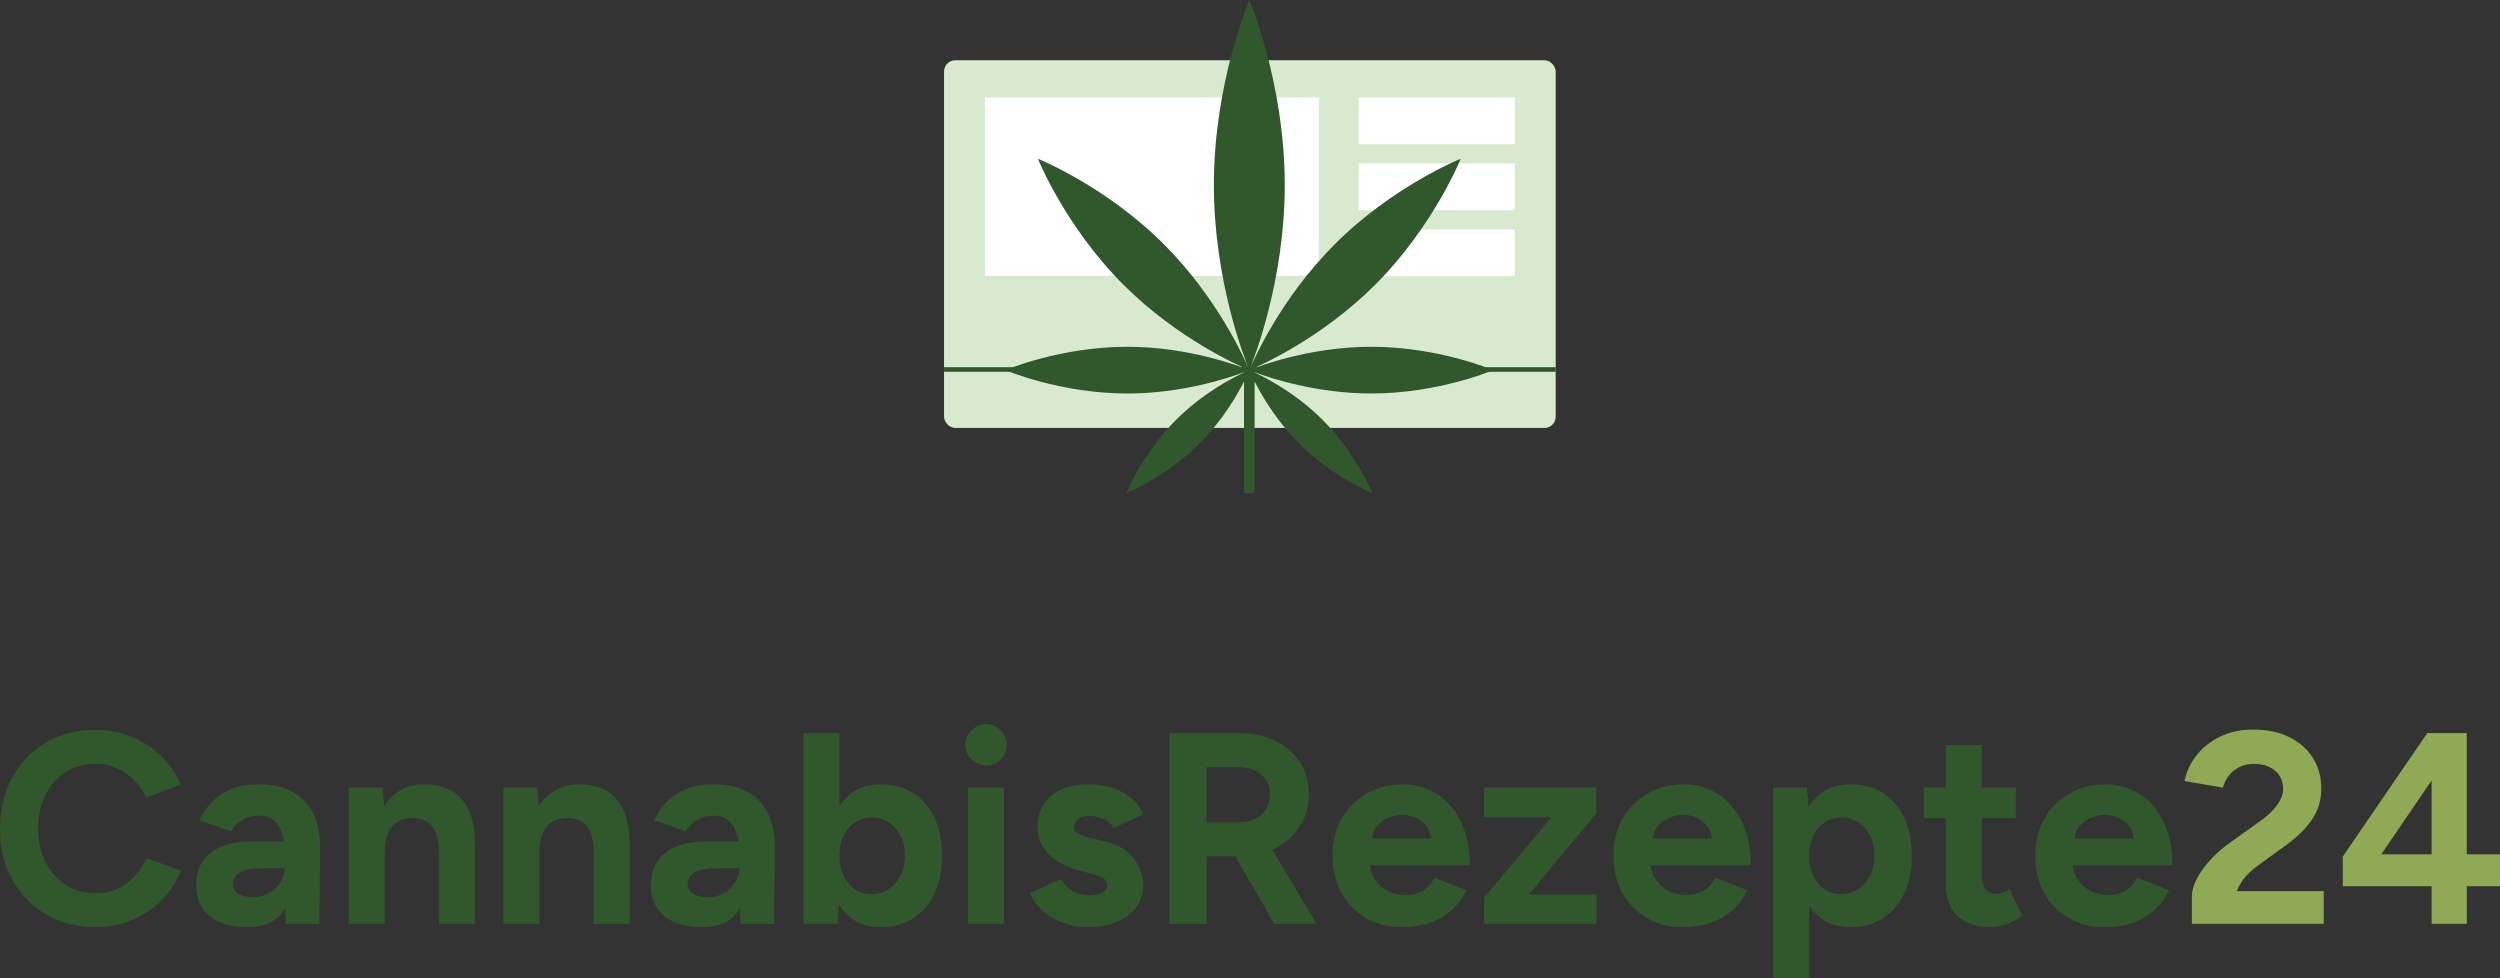 <?xml version="1.0" encoding="UTF-8"?>
<svg id="Layer_1" data-name="Layer 1" xmlns="http://www.w3.org/2000/svg" viewBox="0 0 2000 782.65">
  <rect x="0" y="0" width="2000" height="782.65" fill="#333333" stroke="none"/>
  <defs>
    <style>
      .cls-1 {
        fill: #90a955;
      }

      .cls-2 {
        fill: #d7ead0;
      }

      .cls-3 {
        fill: #fff;
      }

      .cls-4 {
        fill: #31572c;
      }
    </style>
  </defs>
  <g>
    <g>
      <path class="cls-4" d="M107.57,701.13c-4,4.22-8.58,7.52-13.73,9.92-5.16,2.4-10.86,3.6-17.11,3.6-9.01,0-17-2.21-23.98-6.65-6.97-4.43-12.42-10.53-16.35-18.31-3.92-7.77-5.88-16.75-5.88-26.92s1.92-19.11,5.78-26.81c3.85-7.7,9.23-13.77,16.13-18.2,6.9-4.43,14.78-6.65,23.65-6.65,6.1,0,11.77,1.13,17,3.38,5.23,2.26,9.88,5.38,13.95,9.37,4.07,4,7.34,8.68,9.81,14.06l27.68-10.24c-3.63-8.57-8.83-16.16-15.58-22.78-6.76-6.61-14.64-11.77-23.65-15.47-9.01-3.71-18.74-5.56-29.21-5.56-14.82,0-27.94,3.38-39.34,10.14-11.41,6.76-20.38,16.06-26.92,27.9-6.54,11.84-9.81,25.47-9.81,40.87s3.27,29.03,9.81,40.87c6.54,11.84,15.55,21.14,27.03,27.9,11.48,6.76,24.63,10.13,39.45,10.13,10.61,0,20.41-1.89,29.42-5.67,9.01-3.78,16.89-9.08,23.65-15.91,6.76-6.83,11.95-14.68,15.58-23.54l-27.68-10.03c-2.47,5.52-5.7,10.39-9.7,14.6Z"/>
      <path class="cls-4" d="M234.64,633.78c-7.34-4.21-16.53-6.32-27.57-6.32-9.15,0-16.89,1.42-23.21,4.25-6.32,2.83-11.44,6.47-15.37,10.9-3.92,4.43-6.9,8.97-8.94,13.62l25.28,8.72c2.62-4.21,5.81-7.34,9.59-9.37,3.78-2.03,7.99-3.05,12.64-3.05,5.08,0,9.12,1.27,12.1,3.81,2.98,2.54,5.16,6.14,6.54,10.79.55,1.87.97,3.93,1.3,6.1h-25.6c-14.1,0-25.03,2.94-32.8,8.83-7.78,5.88-11.66,14.64-11.66,26.26,0,10.61,3.6,18.82,10.79,24.63,7.19,5.81,17.33,8.72,30.41,8.72s22.63-4.14,28.23-12.42c.63-.94,1.22-1.93,1.78-2.96l.51,12.76h26.81l.65-60.38c.14-10.46-1.56-19.51-5.12-27.14-3.56-7.63-9.01-13.55-16.35-17.76ZM224.5,705.6c-2.18,3.56-5.12,6.47-8.83,8.72-3.71,2.25-7.96,3.38-12.75,3.38-5.23,0-9.3-.9-12.21-2.72-2.91-1.82-4.36-4.32-4.36-7.52,0-4.07,1.82-7.23,5.45-9.48,3.63-2.25,10.17-3.38,19.62-3.38h16.35c0,3.78-1.09,7.45-3.27,11.01Z"/>
      <path class="cls-4" d="M361.38,632.69c-6.1-3.49-13.44-5.23-22.01-5.23s-15.51,2.15-21.69,6.43c-4.06,2.82-7.51,6.47-10.38,10.92l-1.28-14.74h-27.03v108.98h28.77v-57.11c0-9.16,2-16.05,5.99-20.71,3.99-4.65,9.7-6.9,17.11-6.76,4.07,0,7.63.91,10.68,2.72,3.05,1.82,5.41,4.76,7.08,8.83,1.67,4.07,2.51,9.81,2.51,17.22v55.8h28.77v-61.68c.14-11.62-1.38-21.11-4.58-28.44-3.2-7.34-7.85-12.75-13.95-16.24Z"/>
      <path class="cls-4" d="M485.18,632.69c-6.1-3.49-13.44-5.23-22.01-5.23s-15.51,2.15-21.69,6.43c-4.06,2.82-7.51,6.47-10.38,10.92l-1.28-14.74h-27.03v108.98h28.77v-57.11c0-9.16,2-16.05,5.99-20.71,3.99-4.65,9.7-6.9,17.11-6.76,4.07,0,7.63.91,10.68,2.72,3.05,1.82,5.41,4.76,7.08,8.83,1.67,4.07,2.51,9.81,2.51,17.22v55.8h28.77v-61.68c.14-11.62-1.38-21.11-4.58-28.44-3.2-7.34-7.85-12.75-13.95-16.24Z"/>
      <path class="cls-4" d="M598.41,633.78c-7.34-4.21-16.53-6.32-27.57-6.32-9.15,0-16.89,1.42-23.21,4.25-6.32,2.83-11.44,6.47-15.37,10.9-3.92,4.43-6.9,8.97-8.94,13.62l25.28,8.72c2.62-4.21,5.81-7.34,9.59-9.37,3.78-2.03,7.99-3.05,12.64-3.05,5.08,0,9.12,1.27,12.1,3.81,2.98,2.54,5.16,6.14,6.54,10.79.55,1.87.97,3.93,1.3,6.1h-25.6c-14.1,0-25.03,2.94-32.8,8.83-7.78,5.88-11.66,14.64-11.66,26.26,0,10.61,3.6,18.82,10.79,24.63,7.19,5.81,17.33,8.72,30.41,8.72s22.63-4.14,28.23-12.42c.63-.94,1.22-1.93,1.78-2.96l.51,12.76h26.81l.65-60.38c.14-10.46-1.56-19.51-5.12-27.14-3.56-7.63-9.01-13.55-16.35-17.76ZM588.28,705.6c-2.18,3.56-5.12,6.47-8.83,8.72-3.71,2.25-7.96,3.38-12.75,3.38-5.23,0-9.3-.9-12.21-2.72-2.91-1.82-4.36-4.32-4.36-7.52,0-4.07,1.82-7.23,5.45-9.48,3.63-2.25,10.17-3.38,19.62-3.38h16.35c0,3.78-1.09,7.45-3.27,11.01Z"/>
      <path class="cls-4" d="M730.49,634.43c-7.34-4.65-16.02-6.97-26.05-6.97-9.16,0-16.89,2.33-23.21,6.97-3.77,2.77-6.99,6.24-9.7,10.38v-58.33h-28.77v152.57h27.25l1.15-15.32c2.78,4.41,6.14,8.07,10.07,10.96,6.32,4.65,14.06,6.97,23.21,6.97,10.03,0,18.71-2.33,26.05-6.97,7.34-4.65,13.04-11.26,17.11-19.83,4.07-8.57,6.1-18.67,6.1-30.3s-2.04-21.91-6.1-30.41c-4.07-8.5-9.77-15.07-17.11-19.73ZM720.36,700.47c-2.33,4.65-5.49,8.28-9.48,10.9-4,2.62-8.61,3.92-13.84,3.92-4.94,0-9.34-1.31-13.19-3.92-3.85-2.62-6.87-6.25-9.05-10.9-2.18-4.65-3.27-9.95-3.27-15.91s1.09-11.23,3.27-15.8c2.18-4.58,5.23-8.17,9.15-10.79s8.35-3.92,13.3-3.92c5.23,0,9.84,1.31,13.84,3.92,3.99,2.62,7.12,6.21,9.37,10.79,2.25,4.58,3.38,9.84,3.38,15.8s-1.16,11.26-3.49,15.91Z"/>
      <rect class="cls-4" x="774.41" y="630.07" width="28.77" height="108.98"/>
      <path class="cls-4" d="M788.8,579.29c-4.36,0-8.21,1.63-11.55,4.9-3.34,3.27-5.01,7.16-5.01,11.66s1.67,8.39,5.01,11.66c3.34,3.27,7.19,4.9,11.55,4.9s8.39-1.63,11.66-4.9,4.9-7.16,4.9-11.66-1.63-8.39-4.9-11.66-7.16-4.9-11.66-4.9Z"/>
      <path class="cls-4" d="M902.25,681.84c-4.29-3.85-9.99-6.65-17.11-8.39l-14.17-3.49c-3.78-.87-6.69-1.92-8.72-3.16-2.04-1.23-3.05-2.8-3.05-4.69,0-2.9,1.05-5.19,3.16-6.86,2.1-1.67,5.12-2.51,9.05-2.51s7.85.91,11.77,2.72c3.92,1.82,6.39,4.18,7.41,7.08l23.76-10.9c-1.6-4.79-4.51-9.01-8.72-12.64-4.22-3.63-9.26-6.46-15.15-8.5-5.89-2.03-12.24-3.05-19.07-3.05-13.22,0-23.43,3.05-30.62,9.16-7.19,6.1-10.79,14.75-10.79,25.94,0,7.85,3.01,14.79,9.05,20.82,6.03,6.03,14.28,10.43,24.74,13.19l10.03,2.62c3.63.87,6.5,1.93,8.61,3.16,2.1,1.24,3.16,3.16,3.16,5.78s-1.31,4.61-3.92,5.99c-2.62,1.38-6.32,2.07-11.12,2.07s-9.3-1.27-13.08-3.82c-3.78-2.54-6.76-5.56-8.94-9.05l-24.63,11.33c2.62,5.81,6.25,10.72,10.9,14.71,4.65,4,10.03,7.05,16.13,9.16,6.1,2.1,12.64,3.16,19.62,3.16,8.43,0,15.95-1.38,22.56-4.14,6.61-2.76,11.84-6.65,15.69-11.66,3.85-5.01,5.78-10.79,5.78-17.33,0-4.5-.98-9.12-2.94-13.84-1.96-4.72-5.09-9.01-9.37-12.86Z"/>
      <path class="cls-4" d="M1019.83,678.79c8.43-4.14,15.07-9.95,19.94-17.44,4.87-7.48,7.3-16.02,7.3-25.61s-2.33-18.27-6.97-25.61c-4.65-7.34-11.12-13.11-19.4-17.33-8.28-4.21-17.8-6.32-28.55-6.32h-56.67v152.57h29.86v-54.05h22.89l31.16,54.05h33.78l-35.35-59.36c.67-.3,1.35-.58,2-.91ZM965.34,613.72h25.5c7.41,0,13.48,2.04,18.2,6.1,4.72,4.07,7.08,9.37,7.08,15.91,0,4.22-1.06,7.99-3.16,11.33-2.11,3.34-4.94,5.96-8.5,7.85-3.56,1.89-7.59,2.83-12.1,2.83h-27.03v-44.03Z"/>
      <path class="cls-4" d="M1168.59,656.99c-4.87-9.66-11.33-17-19.4-22.01-8.06-5.01-16.89-7.52-26.48-7.52-11.04,0-20.82,2.44-29.32,7.3-8.5,4.87-15.19,11.59-20.05,20.16-4.87,8.58-7.3,18.46-7.3,29.64s2.36,21.07,7.08,29.64c4.72,8.58,11.22,15.3,19.51,20.16,8.28,4.87,17.8,7.3,28.55,7.3,8.57,0,16.2-1.16,22.89-3.49,6.68-2.32,12.46-5.7,17.33-10.13,4.87-4.43,8.83-9.7,11.88-15.8l-25.72-10.03c-2.04,4.07-4.94,7.38-8.72,9.92-3.78,2.54-8.65,3.82-14.6,3.82-4.94,0-9.56-1.05-13.84-3.16-4.29-2.1-7.78-5.16-10.46-9.15-2.24-3.33-3.54-7.15-3.91-11.44h79.87c0-13.8-2.43-25.54-7.3-35.2ZM1111.16,654.05c3.78-1.45,7.34-2.18,10.68-2.18s6.79.73,10.35,2.18c3.56,1.45,6.57,3.74,9.05,6.87,2.04,2.58,3.19,5.91,3.54,9.92h-47.22c.38-4.02,1.67-7.33,3.9-9.92,2.69-3.12,5.92-5.41,9.7-6.87Z"/>
      <polygon class="cls-4" points="1277.03 650.78 1277.03 630.07 1187.22 630.07 1187.22 653.83 1241.06 653.83 1187.22 718.13 1187.22 739.05 1277.24 739.05 1277.24 715.51 1223.19 715.51 1277.03 650.78"/>
      <path class="cls-4" d="M1393.31,656.99c-4.87-9.66-11.33-17-19.4-22.01-8.06-5.01-16.89-7.52-26.48-7.52-11.04,0-20.82,2.44-29.32,7.3-8.5,4.87-15.19,11.59-20.05,20.16-4.87,8.58-7.3,18.46-7.3,29.64s2.36,21.07,7.08,29.64c4.72,8.58,11.22,15.3,19.51,20.16,8.28,4.87,17.8,7.3,28.55,7.3,8.57,0,16.2-1.16,22.89-3.49,6.68-2.32,12.46-5.7,17.33-10.13,4.87-4.43,8.83-9.7,11.88-15.8l-25.72-10.03c-2.04,4.07-4.94,7.38-8.72,9.92-3.78,2.54-8.65,3.82-14.6,3.82-4.94,0-9.56-1.05-13.84-3.16-4.29-2.1-7.78-5.16-10.46-9.15-2.24-3.33-3.54-7.15-3.91-11.44h79.87c0-13.8-2.44-25.54-7.3-35.2ZM1335.87,654.05c3.78-1.45,7.34-2.18,10.68-2.18s6.79.73,10.35,2.18c3.56,1.45,6.57,3.74,9.05,6.87,2.04,2.58,3.19,5.91,3.54,9.92h-47.22c.39-4.02,1.67-7.33,3.9-9.92,2.69-3.12,5.92-5.41,9.7-6.87Z"/>
      <path class="cls-4" d="M1506.21,634.43c-7.34-4.65-16.02-6.97-26.05-6.97-9.15,0-16.89,2.33-23.21,6.97-3.95,2.91-7.32,6.57-10.11,10.98l-1.33-15.34h-27.03v152.57h28.77v-58.37c2.71,4.16,5.93,7.64,9.7,10.41,6.32,4.65,14.06,6.97,23.21,6.97,10.03,0,18.71-2.33,26.05-6.97,7.34-4.65,13.04-11.26,17.11-19.83,4.07-8.57,6.1-18.67,6.1-30.3s-2.04-21.91-6.1-30.41c-4.07-8.5-9.77-15.07-17.11-19.73ZM1496.07,700.47c-2.33,4.65-5.49,8.28-9.48,10.9-4,2.62-8.61,3.92-13.84,3.92-4.94,0-9.34-1.31-13.19-3.92-3.85-2.62-6.87-6.25-9.05-10.9-2.18-4.65-3.27-9.95-3.27-15.91s1.09-11.23,3.27-15.8c2.18-4.58,5.23-8.17,9.15-10.79,3.92-2.62,8.35-3.92,13.3-3.92,5.23,0,9.84,1.31,13.84,3.92,3.99,2.62,7.12,6.21,9.37,10.79,2.25,4.58,3.38,9.84,3.38,15.8s-1.16,11.26-3.49,15.91Z"/>
      <path class="cls-4" d="M1602.22,714.1c-1.74.65-3.34.98-4.8.98-3.92,0-6.9-1.2-8.94-3.6-2.04-2.4-3.05-5.92-3.05-10.57v-46.43h27.24v-24.41h-27.24v-34h-28.77v34h-17.66v24.41h17.66v52.75c0,11.05,3.08,19.55,9.26,25.5,6.18,5.96,15.29,8.94,27.35,8.94,4.21,0,8.46-.84,12.75-2.51,4.28-1.67,8.17-3.81,11.66-6.43l-10.03-21.58c-1.89,1.31-3.71,2.29-5.45,2.94Z"/>
      <path class="cls-4" d="M1700.96,712.14c-3.78,2.54-8.65,3.82-14.6,3.82-4.94,0-9.56-1.05-13.84-3.16-4.29-2.1-7.78-5.16-10.46-9.15-2.24-3.33-3.54-7.15-3.91-11.44h79.87c0-13.8-2.44-25.54-7.3-35.2-4.87-9.66-11.33-17-19.4-22.01-8.06-5.01-16.89-7.52-26.48-7.52-11.05,0-20.82,2.44-29.32,7.3-8.5,4.87-15.19,11.59-20.05,20.16-4.87,8.58-7.3,18.46-7.3,29.64s2.36,21.07,7.08,29.64c4.72,8.58,11.23,15.3,19.51,20.16,8.28,4.87,17.8,7.3,28.55,7.3,8.57,0,16.2-1.16,22.89-3.49,6.68-2.32,12.46-5.7,17.33-10.13,4.87-4.43,8.83-9.7,11.88-15.8l-25.72-10.03c-2.04,4.07-4.94,7.38-8.72,9.92ZM1673.28,654.05c3.78-1.45,7.34-2.18,10.68-2.18s6.79.73,10.35,2.18c3.56,1.45,6.57,3.74,9.05,6.87,2.04,2.58,3.19,5.91,3.54,9.92h-47.22c.38-4.02,1.67-7.33,3.9-9.92,2.69-3.12,5.92-5.41,9.7-6.87Z"/>
    </g>
    <g>
      <path class="cls-1" d="M1796.42,701.35c3.05-3.49,6.68-6.68,10.9-9.59l20.71-15.04c9.01-6.39,16.09-13.26,21.25-20.6,5.16-7.34,7.74-15.73,7.74-25.18s-2.22-17.47-6.65-24.52c-4.43-7.05-10.72-12.6-18.85-16.67-8.14-4.07-17.87-6.1-29.21-6.1-9.88,0-18.71,1.93-26.48,5.78-7.78,3.85-14.06,8.9-18.85,15.15-4.8,6.25-7.92,13.01-9.37,20.27l30.73,5.23c.87-3.34,2.4-6.46,4.58-9.37,2.18-2.9,4.98-5.23,8.39-6.97,3.41-1.74,7.3-2.62,11.66-2.62,5.08,0,9.37.87,12.86,2.62,3.49,1.74,6.14,4.14,7.96,7.19,1.82,3.05,2.72,6.47,2.72,10.24,0,3.05-.91,6.21-2.72,9.48-1.82,3.27-4.14,6.29-6.97,9.05-2.83,2.76-5.85,5.23-9.05,7.41l-23.1,16.56c-6.25,4.36-11.7,9.08-16.35,14.17-4.65,5.09-8.28,10.17-10.9,15.26-2.62,5.09-3.92,9.74-3.92,13.95v22.01h105.49v-26.16h-69.53c1.6-4.21,3.92-8.06,6.97-11.55Z"/>
      <path class="cls-1" d="M1973.41,683.47v-96.99h-31.6l-67.57,98.74v23.76h71.06v30.08h28.12v-30.08h26.59v-25.5h-26.59ZM1945.29,683.47h-40.32l40.32-59.07v59.07Z"/>
    </g>
  </g>
  <g>
    <g>
      <rect class="cls-2" x="755.23" y="48.2" width="489.34" height="294.17" rx="9.02" ry="9.02"/>
      <g>
        <rect class="cls-3" x="787.89" y="77.94" width="267.18" height="142.79"/>
        <rect class="cls-3" x="1086.9" y="77.94" width="125" height="37.44"/>
        <rect class="cls-3" x="1086.9" y="183.52" width="125" height="37.44"/>
        <rect class="cls-3" x="1086.9" y="130.73" width="125" height="37.44"/>
      </g>
    </g>
    <path class="cls-4" d="M1003.7,297.99v-.21c12.2,4.58,49.37,17.02,93.33,17.02,53.89,0,97.58-18.69,97.58-18.69,0,0-43.69-18.69-97.58-18.69-49.9,0-91.03,16.01-96.85,18.39,6.52-2.73,56.45-24.5,100.01-68.05,46.69-46.69,68.36-100.74,68.36-100.74,0,0-54.05,21.66-100.74,68.36-43.24,43.23-64.99,92.74-67.98,99.84,3.31-8.07,27.98-70.86,27.98-147.16,0-81.77-28.36-148.06-28.36-148.06,0,0-28.36,66.29-28.36,148.06,0,76.3,24.68,139.09,27.98,147.16-2.99-7.1-24.75-56.61-67.98-99.84-46.69-46.69-100.74-68.36-100.74-68.36,0,0,21.66,54.05,68.36,100.74,43.56,43.56,93.49,65.32,100.01,68.05-5.82-2.37-46.94-18.39-96.85-18.39-53.89,0-97.58,18.69-97.58,18.69,0,0,43.69,18.69,97.58,18.69,43.96,0,81.13-12.43,93.33-17.02v.21c-9.48,4.42-33.22,16.74-54.37,37.89-27.17,27.17-39.77,58.62-39.77,58.62,0,0,31.45-12.6,58.62-39.77,18.15-18.15,29.79-38.2,35.53-49.51v89.29h8.49v-89.29c5.73,11.32,17.38,31.37,35.53,49.52,27.17,27.17,58.62,39.77,58.62,39.77,0,0-12.6-31.45-39.77-58.62-21.15-21.15-44.89-33.47-54.37-37.9Z"/>
    <rect class="cls-4" x="755.23" y="293.75" width="489.34" height="3.67"/>
  </g>
</svg>